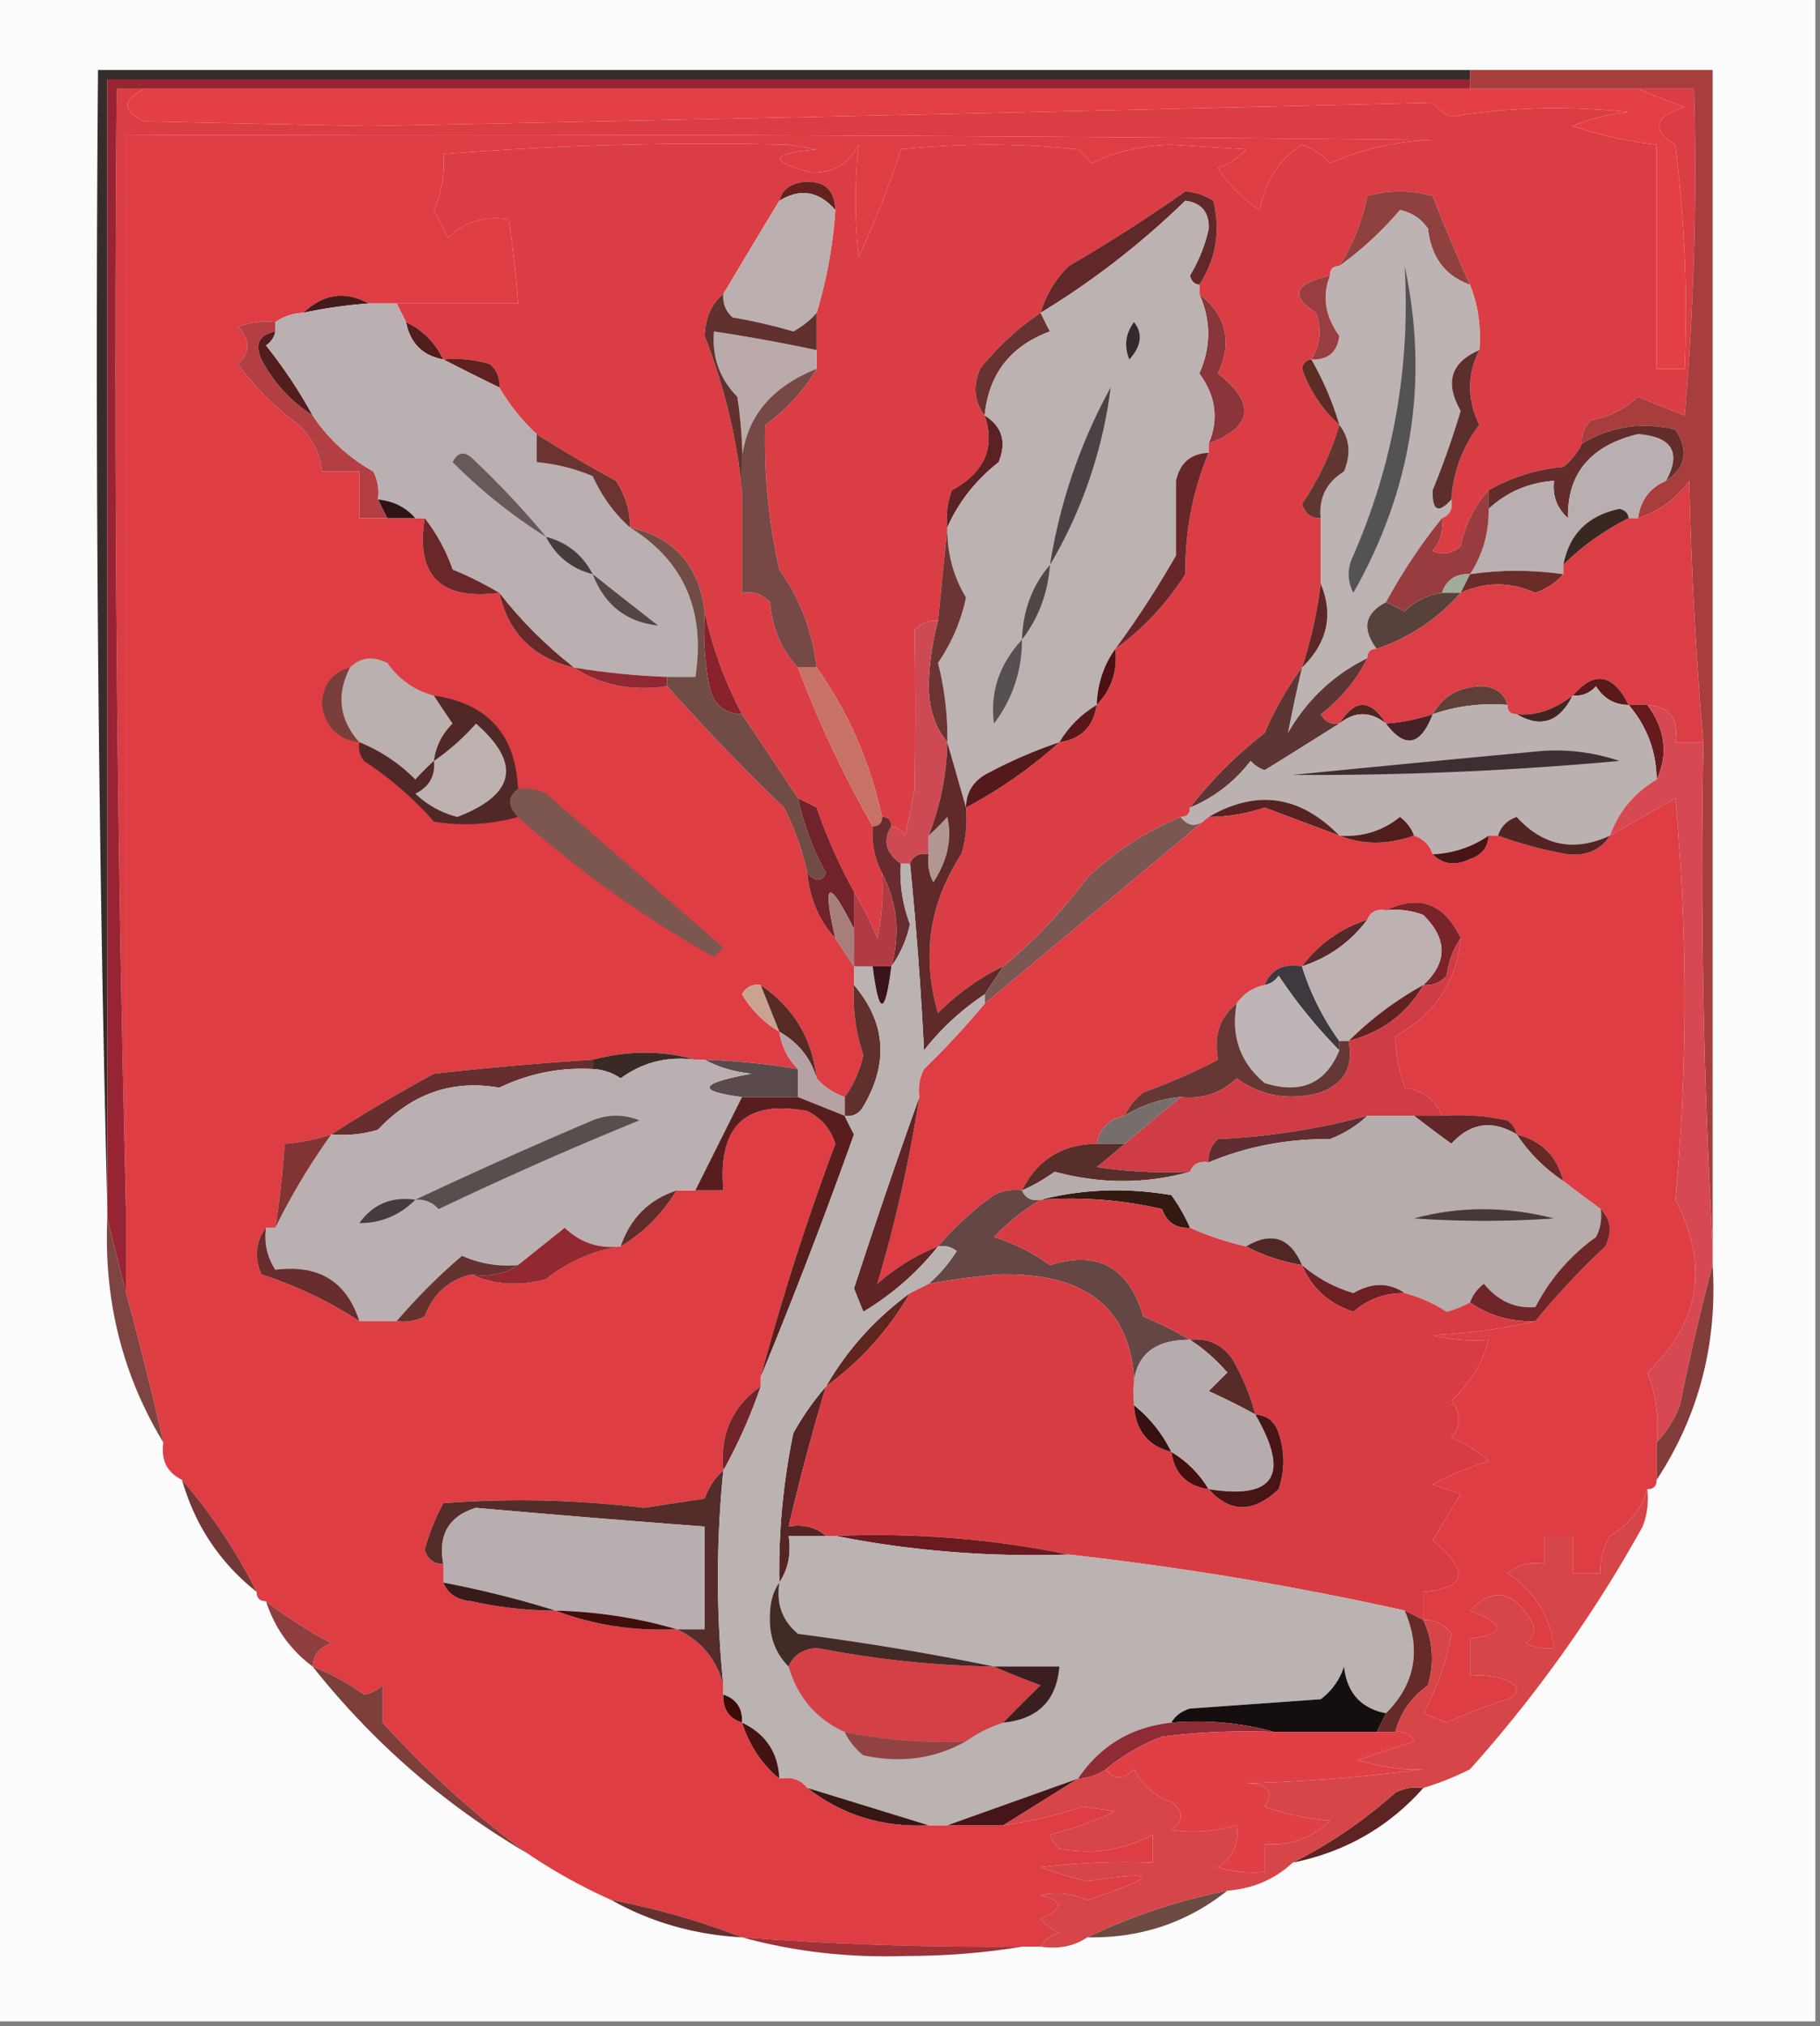 <svg xmlns="http://www.w3.org/2000/svg" width="195" height="217" style="shape-rendering:geometricPrecision;text-rendering:geometricPrecision;image-rendering:optimizeQuality;fill-rule:evenodd;clip-rule:evenodd"><rect width="100%" height="100%" fill="#808080" stroke="none"/><path style="opacity:1" fill="#fcfcfc" d="M-.5-.5h195v217H-.5V-.5z"/><path style="opacity:1" fill="#362d2a" d="M157.5 7.5v1h-146v121a3721.735 3721.735 0 0 1-1-122h147z"/><path style="opacity:1" fill="#db3d44" d="M15.5 9.5c-2.431 1.24-2.431 2.408 0 3.5l24 .5c38.206-.754 76.206-1.587 114-2.5a4.451 4.451 0 0 0 2 1.5c6.008-1.01 12.341-1.178 19-.5a20.211 20.211 0 0 0-6 1.5 43.285 43.285 0 0 0 9 2v24h3a144.844 144.844 0 0 0-1-24c-2.61-1.687-2.277-3.02 1-4a111.488 111.488 0 0 1-5-2h6a307.162 307.162 0 0 1-1 35l-5-2c-1.412 1.306-3.079 2.14-5 2.5-.752.67-1.086 1.504-1 2.5-.453.958-1.119 1.792-2 2.5-2.882.272-5.549 1.106-8 2.5-1.489 1.616-2.489 3.616-3 6-.951.826-1.951.992-3 .5.837-1.011 1.17-2.178 1-3.5.838-.342 1.172-1.008 1-2 .213-2.975 1.213-5.642 3-8-1.324-2.698-1.324-5.364 0-8 .202-2.45-.131-4.783-1-7a204.541 204.541 0 0 1-4-9.5 12.5 12.5 0 0 0-7 0c-.569 2.715-1.569 5.215-3 7.5-.667 0-1 .333-1 1-3.836.87-4.336 2.203-1.5 4 .64 1.765.473 3.432-.5 5-.543.06-.876.393-1 1 .861 2.41 2.194 4.41 4 6-.867 2.98-2.2 5.812-4 8.5.336 1.03 1.003 1.53 2 1.5v7a46.864 46.864 0 0 1-2 9c-1.559 2.108-2.892 4.44-4 7-3.069 2.403-5.736 5.07-8 8 0 .667-.333 1-1 1a32.85 32.85 0 0 0-10 6.5c-2.688 3.613-5.688 6.78-9 9.5-2.575 1.228-4.908 2.895-7 5-1.766-6.1-.933-11.766 2.5-17 .494-1.634.66-3.3.5-5 3.701-1.982 7.034-4.315 10-7 2.333-.333 3.667-1.667 4-4 1.574-1.602 2.241-3.602 2-6 2.922-2.094 5.422-4.76 7.5-8-.031-4.623.802-8.957 2.5-13v-1c4.73-1.777 5.064-4.277 1-7.5 1.556-3.392.889-6.225-2-8.5v-1c1.793-2.759 2.293-5.759 1.5-9a6.291 6.291 0 0 0-3-1 174.756 174.756 0 0 1-12.5 8c-1.452 1.44-2.452 3.106-3 5a28.85 28.85 0 0 0-6.5 6c-.78 1.887-.613 3.554.5 5 1.154 3.435-.013 6.102-3.5 8a8.43 8.43 0 0 0-.5 4l-1 10c-.996-.086-1.83.248-2.5 1 .073 5.662.073 11.329 0 17l-1 5c-.383-.556-.883-.89-1.5-1 0-.667-.333-1-1-1-1.268-5.863-3.601-11.196-7-16-.449-3.847-1.782-7.347-4-10.5A61.158 61.158 0 0 1 82 45.5c2.332-1.703 4.165-3.703 5.5-6v-6a49.285 49.285 0 0 0 2-11c-.059-2.222-1.225-3.222-3.5-3-1.376.184-2.209.85-2.5 2a1361.6 1361.6 0 0 0-6 10c-1.265 1.014-1.931 2.514-2 4.5a62.917 62.917 0 0 1 4 16.5v11c1.175-.219 2.175.114 3 1 .266 2.845 1.266 5.178 3 7a118.58 118.58 0 0 0 8 17c-.134 1.791.2 3.458 1 5a24.939 24.939 0 0 1-.5 7 38.728 38.728 0 0 0-2.5-5 55.832 55.832 0 0 1-4-9 44.358 44.358 0 0 0-2-1c-1.97-2.98-3.97-5.98-6-9-1.87-3.564-3.203-7.23-4-11-.596-4.925-3.263-7.925-8-9 .009-1.808-.491-3.475-1.5-5a147.647 147.647 0 0 1-8.5-5 21.628 21.628 0 0 1-4-5c.086-.996-.248-1.83-1-2.5-1.634-.493-3.3-.66-5-.5-.902-1.84-2.236-3.174-4-4l-1-2h13a104.613 104.613 0 0 0-1-9c-2.58-.417-4.746.25-6.5 2l-1.5-3a11.989 11.989 0 0 0 1-6 360.602 360.602 0 0 1 37-1l3 .5c-5.059.442-5.226 1.275-.5 2.5 2.305.016 3.972-.984 5-3a55.473 55.473 0 0 0 0 12c1.883-4.032 3.383-7.866 4.5-11.5a90.496 90.496 0 0 1 19 0l1.5 1.5c2.554-1.271 5.387-1.938 8.5-2l8 .5a7.292 7.292 0 0 1-3 2 14.503 14.503 0 0 0 4.5 4.5c.519-3.055 2.019-5.389 4.5-7a7.292 7.292 0 0 1 3 2c3.474-1.562 7.14-2.395 11-2.5a9799.67 9799.67 0 0 0-140-.5v115c-.999-39.83-1.332-79.83-1-120h3z"/><path style="opacity:1" fill="#e43f44" d="M15.5 9.5h160c1.542.664 3.209 1.33 5 2-3.277.98-3.61 2.313-1 4a144.844 144.844 0 0 1 1 24h-3v-24a43.285 43.285 0 0 1-9-2 20.211 20.211 0 0 1 6-1.5c-6.659-.678-12.992-.51-19 .5a4.451 4.451 0 0 1-2-1.5c-37.794.913-75.794 1.746-114 2.5l-24-.5c-2.431-1.092-2.431-2.26 0-3.5z"/><path style="opacity:1" fill="#8e413f" d="M157.5 30.5c-2.668-.957-4.168-2.957-4.5-6-.739-1.074-1.739-1.74-3-2a37.11 37.11 0 0 1-6.5 6c1.431-2.285 2.431-4.785 3-7.5a12.5 12.5 0 0 1 7 0 204.541 204.541 0 0 0 4 9.5z"/><path style="opacity:1" fill="#612829" d="M128.5 30.5c-.543-.06-.876-.393-1-1a16.226 16.226 0 0 0 2-5c.066-1.766-.768-2.766-2.5-3-4.796 4.647-9.962 8.647-15.5 12 .548-1.894 1.548-3.56 3-5a174.756 174.756 0 0 0 12.5-8 6.291 6.291 0 0 1 3 1c.793 3.241.293 6.241-1.5 9z"/><path style="opacity:1" fill="#de3d44" d="M42.5 32.5h-3c-2.512-1.367-4.845-1.034-7 1a5.728 5.728 0 0 0-3 1 8.434 8.434 0 0 0-4 .5c1.333 1.333 1.333 2.667 0 4 1.833 2.5 4 4.667 6.5 6.5 1.438 1.4 2.271 3.067 2.5 5h4v5h7c-.987 6.146 1.68 8.813 8 8 .964 4.297 3.63 6.964 8 8 2.837 1.902 6.17 2.569 10 2a228.244 228.244 0 0 0 12.5 13 29.296 29.296 0 0 1 2.5 7c.259 2.772 1.259 5.105 3 7l2 3v2a19.524 19.524 0 0 0 1 7.5c-.399 1.728-1.066 3.228-2 4.5-1.21-.432-2.21-1.099-3-2-.455-4.242-2.455-7.575-6-10-.876-.131-1.543.202-2 1 1.021 1.688 2.355 3.021 4 4 .233 1.562.9 2.895 2 4a76.923 76.923 0 0 0-10-1h-1c-3.506-.998-7.172-.998-11 0-5.672.367-11.339.867-17 1.5a168.24 168.24 0 0 0-11 6.5 20.691 20.691 0 0 1-5 1 104.578 104.578 0 0 1-1 9h-1c-1.113 1.446-1.28 3.113-.5 5a43.221 43.221 0 0 1 10.5 5h4a4.934 4.934 0 0 0 3-.5c.911-2.415 2.578-3.915 5-4.5 2.466 1.134 5.133 1.301 8 .5 2.387-1.892 5.053-3.058 8-3.5 2.423-1.45 4.423-3.45 6-6h5c-.6-6.906 2.4-9.739 9-8.5 1.49.745 2.49 1.912 3 3.5a270.184 270.184 0 0 0-8 25v1c-3.056 2.147-4.39 5.147-4 9-.89.761-1.558 1.761-2 3l-6.5 1a108.752 108.752 0 0 0-21.5-.5 22.737 22.737 0 0 0-2 5c.336 1.03 1.003 1.53 2 1.5v2c.47 1.193 1.47 1.86 3 2 2.968.662 5.968.995 9 1 4.067 1.554 8.4 2.22 13 2 2.605 1.207 4.272 3.207 5 6v1c-.073 1.527.594 2.527 2 3 .798 2.466 2.131 4.466 4 6 1.291-.237 2.291.096 3 1 3.755 2.916 8.088 4.25 13 4h8a48.801 48.801 0 0 0 8.5-2l3.5.5a38.085 38.085 0 0 1-7 2.5 3.647 3.647 0 0 0 1 1.5c3.569.682 6.902.182 10-1.5v3a72.367 72.367 0 0 0-12 .5 43.145 43.145 0 0 0 5 1.5c7.716-1.212 7.716-.546 0 2-1.655-.728-3.321-.895-5-.5 2.491.626 2.491 1.459 0 2.5a4.457 4.457 0 0 0 2 1.5c-.916.278-1.582.778-2 1.5h-2a354.425 354.425 0 0 1-30-1 78.348 78.348 0 0 0-14-4 58.342 58.342 0 0 1-9-5c-5.569-4.061-10.736-8.728-15.5-14v-4a3.944 3.944 0 0 1-2 1 25.196 25.196 0 0 0-5.5-3c.077-1.25.744-2.083 2-2.5a50.182 50.182 0 0 1-7-4.5c-.667 0-1-.333-1-1a57.468 57.468 0 0 0-8-12c-1.604-.787-2.27-2.12-2-4a345.738 345.738 0 0 0-4-16v-124c46.668-.167 93.335 0 140 .5-3.86.105-7.526.938-11 2.5a7.292 7.292 0 0 0-3-2c-2.481 1.611-3.981 3.945-4.5 7a14.503 14.503 0 0 1-4.5-4.5 7.292 7.292 0 0 0 3-2l-8-.5c-3.113.062-5.946.729-8.5 2l-1.5-1.5a90.496 90.496 0 0 0-19 0c-1.117 3.634-2.617 7.468-4.5 11.5a55.473 55.473 0 0 1 0-12c-1.028 2.016-2.695 3.016-5 3-4.726-1.225-4.559-2.058.5-2.5l-3-.5a360.602 360.602 0 0 0-37 1 11.989 11.989 0 0 1-1 6l1.5 3c1.754-1.75 3.92-2.417 6.5-2 .463 2.982.796 5.982 1 9h-13z"/><path style="opacity:1" fill="#64211e" d="M89.5 22.5c-1.75-2.031-3.75-2.365-6-1 .291-1.15 1.124-1.816 2.5-2 2.275-.222 3.441.778 3.5 3z"/><path style="opacity:1" fill="#a83d3e" d="M157.5 7.5h26v126a729.545 729.545 0 0 1-1-54 421.899 421.899 0 0 1-1.5-28c-1.451 1.964-3.284 3.297-5.5 4 .271-1.93 1.271-3.264 3-4 2.147-1.432 2.48-3.266 1-5.5-3.572-.847-6.906-.347-10 1.5-.086-.996.248-1.83 1-2.5 1.921-.36 3.588-1.194 5-2.5l5 2a307.162 307.162 0 0 0 1-35h-24v-2z"/><path style="opacity:1" fill="#bbb0af" d="M89.5 22.5a49.285 49.285 0 0 1-2 11c-.656.778-1.489 1.444-2.5 2a56.691 56.691 0 0 0-6.5-1.5c-.752-.67-1.086-1.504-1-2.5a1361.6 1361.6 0 0 1 6-10c2.25-1.365 4.25-1.031 6 1z"/><path style="opacity:1" fill="#431b1a" d="M39.5 32.5a51.639 51.639 0 0 0-7 1c2.155-2.034 4.488-2.367 7-1z"/><path style="opacity:1" fill="#bcb3b2" d="M157.5 30.5c.869 2.217 1.202 4.55 1 7-3.061 1.313-3.728 3.48-2 6.5a89.608 89.608 0 0 1-3 8.5c-.061 2.221.605 2.554 2 1 .172.992-.162 1.658-1 2-2.208 2.716-4.208 5.716-6 9-2.284 1.177-2.618 2.844-1 5-.667 0-1 .333-1 1-3.599 1.763-6.432 4.43-8.5 8 .437-2.257.937-4.59 1.5-7 2.73-2.655 3.396-5.655 2-9v-7c-.216-2.18.617-3.847 2.5-5 .78-1.887.613-3.554-.5-5a32.508 32.508 0 0 0-3-7c1.752.082 2.752-.75 3-2.5-1.535-2.141-1.869-4.308-1-6.5 0-.667.333-1 1-1a37.11 37.11 0 0 0 6.5-6c1.261.26 2.261.926 3 2 .332 3.043 1.832 5.043 4.5 6z"/><path style="opacity:1" fill="#673230" d="M111.5 33.5c.304.65.637 1.316 1 2-4.23 1.56-6.564 4.56-7 9-1.113-1.446-1.28-3.113-.5-5a28.85 28.85 0 0 1 6.5-6z"/><path style="opacity:1" fill="#983e40" d="M142.5 29.5c-.869 2.192-.535 4.359 1 6.5-.248 1.75-1.248 2.582-3 2.5.973-1.568 1.14-3.235.5-5-2.836-1.797-2.336-3.13 1.5-4z"/><path style="opacity:1" fill="#521e1d" d="M43.5 34.5c1.764.826 3.098 2.16 4 4-2.21-.394-3.543-1.727-4-4z"/><path style="opacity:1" fill="#b33f45" d="M29.5 34.5v1c-1.725.343-2.225 1.343-1.5 3 1.331 2.496 3.164 4.496 5.5 6 1.643 2.473 3.81 4.473 6.5 6 .483.948.65 1.948.5 3l1 2h-3v-5h-4c-.229-1.933-1.062-3.6-2.5-5a30.05 30.05 0 0 1-6.5-6.5c1.333-1.333 1.333-2.667 0-4a8.434 8.434 0 0 1 4-.5z"/><path style="opacity:1" fill="#baaaaa" d="M87.5 37.5v2c-5.98 2.39-8.647 6.724-8 13a50.441 50.441 0 0 0-.5-10c-1.903-1.941-2.736-4.274-2.5-7 3.693.56 7.36 1.227 11 2z"/><path style="opacity:1" fill="#89353a" d="M128.5 31.5c2.889 2.275 3.556 5.108 2 8.5 4.064 3.223 3.73 5.723-1 7.5 1.104-2.58.771-5.08-1-7.5 1.263-2.843 1.263-5.676 0-8.5z"/><path style="opacity:1" fill="#531c1d" d="M29.5 35.5c-.11.617-.444 1.117-1 1.5 1.915 2.4 3.581 4.9 5 7.5-2.336-1.504-4.169-3.504-5.5-6-.725-1.657-.225-2.657 1.5-3z"/><path style="opacity:1" fill="#5f211f" d="M47.5 38.5c1.7-.16 3.366.007 5 .5.752.67 1.086 1.504 1 2.5a363.698 363.698 0 0 1-6-3z"/><path style="opacity:1" fill="#60312f" d="M77.5 31.5c-.086.996.248 1.83 1 2.5 2.198.373 4.365.873 6.5 1.5 1.011-.556 1.844-1.222 2.5-2v4a189.75 189.75 0 0 0-11-2c-.236 2.726.597 5.059 2.5 7 .498 3.317.665 6.65.5 10a62.917 62.917 0 0 0-4-16.5c.069-1.986.735-3.486 2-4.5z"/><path style="opacity:1" fill="#5c2c25" d="M140.5 38.5a32.508 32.508 0 0 1 3 7c-1.806-1.59-3.139-3.59-4-6 .124-.607.457-.94 1-1z"/><path style="opacity:1" fill="#5c2f2c" d="M158.5 37.5c-1.324 2.636-1.324 5.302 0 8-1.787 2.358-2.787 5.025-3 8-1.395 1.554-2.061 1.221-2-1a89.608 89.608 0 0 0 3-8.5c-1.728-3.02-1.061-5.187 2-6.5z"/><path style="opacity:1" fill="#5c2123" d="M105.5 44.5c1.877 1.16 2.377 2.826 1.5 5-2.489 1.97-4.322 4.303-5.5 7a8.43 8.43 0 0 1 .5-4c3.487-1.898 4.654-4.565 3.5-8z"/><path style="opacity:1" fill="#545353" d="M150.5 28.5c2.626 12.248.793 23.915-5.5 35-.667-1.333-.667-2.667 0-4 4.287-9.829 6.121-20.162 5.5-31z"/><path style="opacity:1" fill="#bab0b1" d="M39.5 32.5h3l1 2c.457 2.273 1.79 3.606 4 4 1.926.986 3.926 1.986 6 3a21.628 21.628 0 0 0 4 5v3c2.064.187 4.064.687 6 1.5.988 2.167 2.321 4 4 5.5 5.767 3.578 8.1 8.911 7 16h-3a76.94 76.94 0 0 1-10-1c-3.055-2.389-5.722-5.055-8-8a38.728 38.728 0 0 0-5-2.5c-.73-2.058-1.73-3.891-3-5.5h-1c-1.014-1.174-2.347-1.84-4-2a4.932 4.932 0 0 0-.5-3c-2.69-1.527-4.857-3.527-6.5-6a51.788 51.788 0 0 0-5-7.5c.556-.383.89-.883 1-1.5v-1a5.728 5.728 0 0 1 3-1 51.639 51.639 0 0 1 7-1z"/><path style="opacity:1" fill="#6c3431" d="M57.5 46.5a147.647 147.647 0 0 0 8.5 5c1.009 1.525 1.509 3.192 1.5 5-1.679-1.5-3.012-3.333-4-5.5a20.088 20.088 0 0 0-6-1.5v-3z"/><path style="opacity:1" fill="#67595a" d="M58.5 57.5a56.931 56.931 0 0 1-10-8c.502-1.021 1.168-1.188 2-.5 2.949 2.776 5.616 5.609 8 8.5z"/><path style="opacity:1" fill="#632d2b" d="M178.5 51.5c1.652-3.045.652-4.712-3-5-5.102 1.234-7.602 4.234-7.5 9-1.188-1.063-1.688-2.397-1.5-4-2.706.188-5.039 1.188-7 3v-2c2.451-1.394 5.118-2.228 8-2.5.881-.708 1.547-1.542 2-2.5 3.094-1.847 6.428-2.347 10-1.5 1.48 2.234 1.147 4.068-1 5.5z"/><path style="opacity:1" fill="#603631" d="M143.5 45.5c1.113 1.446 1.28 3.113.5 5-1.883 1.153-2.716 2.82-2.5 5-.997.03-1.664-.47-2-1.5 1.8-2.688 3.133-5.52 4-8.5z"/><path style="opacity:1" fill="#2e1415" d="M40.5 53.5c1.653.16 2.986.826 4 2h-3l-1-2z"/><path style="opacity:1" fill="#b9afb0" d="M178.5 51.5c-1.729.736-2.729 2.07-3 4h-1c-.06-.543-.393-.876-1-1-3.38.713-5.38 2.713-6 6v1c-3.446-.482-6.779-.482-10 0 1.365-2.09 2.032-4.424 2-7 1.961-1.812 4.294-2.812 7-3-.188 1.603.312 2.937 1.5 4-.102-4.766 2.398-7.766 7.5-9 3.652.288 4.652 1.955 3 5z"/><path style="opacity:1" fill="#bcb2b2" d="M128.5 30.5v1c1.263 2.824 1.263 5.657 0 8.5 1.771 2.42 2.104 4.92 1 7.5v1c-1.911.074-3.078 1.074-3.5 3v8a104.97 104.97 0 0 1-6.5 10c-1.238 1.714-1.905 3.714-2 6-1.667 1-3 2.333-4 4a50.675 50.675 0 0 0-8 3.5c-1.323.816-1.989 1.983-2 3.5l-2-7a31.881 31.881 0 0 0-1-8.5 19.383 19.383 0 0 0 3-7c-1.36-2.27-2.027-4.77-2-7.5 1.178-2.697 3.011-5.03 5.5-7 .877-2.174.377-3.84-1.5-5 .436-4.44 2.77-7.44 7-9a44.147 44.147 0 0 1-1-2c5.538-3.353 10.704-7.353 15.5-12 1.732.234 2.566 1.234 2.5 3a16.226 16.226 0 0 1-2 5c.124.607.457.94 1 1z"/><path style="opacity:1" fill="#4c4244" d="M112.5 60.5a58.383 58.383 0 0 1 6.5-19 49.555 49.555 0 0 1-6.5 19z"/><path style="opacity:1" fill="#342a2b" d="M121.5 34.5c.965 1.221.798 2.554-.5 4-.579-1.428-.412-2.762.5-4z"/><path style="opacity:1" fill="#392822" d="M174.5 55.5c-2.654 1.336-4.987 3.003-7 5 .62-3.287 2.62-5.287 6-6 .607.124.94.457 1 1z"/><path style="opacity:1" fill="#463c3b" d="M58.5 57.5c2.249.58 3.915 1.913 5 4-2.249-.58-3.915-1.913-5-4z"/><path style="opacity:1" fill="#983c40" d="M159.5 52.5v2c.032 2.576-.635 4.91-2 7-1.527-.073-2.527.594-3 2-1.544.203-2.878.87-4 2a44.043 44.043 0 0 0-2-1c1.792-3.284 3.792-6.284 6-9 .17 1.322-.163 2.489-1 3.5 1.049.492 2.049.326 3-.5.511-2.384 1.511-4.384 3-6z"/><path style="opacity:1" fill="#692729" d="M45.5 55.5c1.27 1.609 2.27 3.442 3 5.5a38.728 38.728 0 0 1 5 2.5c-6.32.813-8.987-1.854-8-8z"/><path style="opacity:1" fill="#6b3534" d="M101.5 56.5c-.027 2.73.64 5.23 2 7.5a19.383 19.383 0 0 1-3 7 31.881 31.881 0 0 1 1 8.5c-1.294-1.548-1.96-3.548-2-6 .06-2.421.393-4.754 1-7l1-10z"/><path style="opacity:1" fill="#9fac99" d="m157.5 61.5-1 2h-2c.473-1.406 1.473-2.073 3-2z"/><path style="opacity:1" fill="#6a2c29" d="M167.5 61.5c-.761.89-1.761 1.558-3 2-2.66-1.203-5.327-1.203-8 0l1-2c3.221-.482 6.554-.482 10 0z"/><path style="opacity:1" fill="#524544" d="M63.5 61.5c2.303 1.825 4.636 3.658 7 5.5-3.395-.376-5.728-2.21-7-5.5z"/><path style="opacity:1" fill="#504644" d="M112.5 60.5c-.233 3.042-1.233 5.708-3 8 .103-3.136 1.103-5.803 3-8z"/><path style="opacity:1" fill="#672628" d="M129.5 48.5c-1.698 4.043-2.531 8.377-2.5 13-2.078 3.24-4.578 5.906-7.5 8a104.97 104.97 0 0 0 6.5-10v-8c.422-1.926 1.589-2.926 3.5-3z"/><path style="opacity:1" fill="#58413b" d="M154.5 63.5h2c-2.454 2.781-5.454 4.781-9 6-1.618-2.156-1.284-3.823 1-5 .65.304 1.317.637 2 1 1.122-1.13 2.456-1.797 4-2z"/><path style="opacity:1" fill="#dc3e46" d="M182.5 79.5h-3c.412-2.473-.588-3.806-3-4h-2c-1.685-3.356-3.685-3.689-6-1-2.026 1.54-4.026 2.207-6 2-.667 0-1-.333-1-1-.291-1.15-1.124-1.816-2.5-2-2.551-.008-4.384.992-5.5 3a20.676 20.676 0 0 1-5 1c-1.667-2.667-3.333-2.667-5 0-.876.13-1.543-.203-2-1a16.985 16.985 0 0 0 5-6c0-.667.333-1 1-1 3.546-1.219 6.546-3.219 9-6 2.673-1.203 5.34-1.203 8 0 1.239-.442 2.239-1.11 3-2v-1c2.013-1.997 4.346-3.664 7-5h1c2.216-.703 4.049-2.036 5.5-4 .193 9.41.693 18.744 1.5 28z"/><path style="opacity:1" fill="#662828" d="M53.5 63.5c2.278 2.945 4.945 5.611 8 8-4.37-1.036-7.036-3.703-8-8z"/><path style="opacity:1" fill="#89222a" d="M75.5 65.5c.797 3.77 2.13 7.436 4 11-1.91-.074-3.078-1.074-3.5-3a32.437 32.437 0 0 1-.5-8z"/><path style="opacity:1" fill="#764846" d="M87.5 39.5c-1.335 2.297-3.168 4.297-5.5 6A61.158 61.158 0 0 0 83.5 61c2.218 3.153 3.551 6.653 4 10.5h-2c-1.734-1.822-2.734-4.155-3-7-.825-.886-1.825-1.219-3-1v-11c-.647-6.276 2.02-10.61 8-13z"/><path style="opacity:1" fill="#5c2726" d="M141.5 62.5c1.396 3.345.73 6.345-2 9a46.864 46.864 0 0 0 2-9z"/><path style="opacity:1" fill="#4d1014" d="M119.5 69.5c.241 2.398-.426 4.398-2 6 .095-2.286.762-4.286 2-6z"/><path style="opacity:1" fill="#972432" d="M157.5 8.5v1h-145c-.332 40.17.001 80.17 1 120v9l-2-8V8.5h146z"/><path style="opacity:1" fill="#8f2832" d="M61.5 71.5c3.307.55 6.64.884 10 1v1c-3.83.569-7.163-.098-10-2z"/><path style="opacity:1" fill="#704c44" d="M67.5 56.5c4.737 1.075 7.404 4.075 8 9a32.437 32.437 0 0 0 .5 8c.422 1.926 1.59 2.926 3.5 3 2.03 3.02 4.03 6.02 6 9 .6 2.798 1.6 5.465 3 8-.47.963-1.136.963-2 0a29.296 29.296 0 0 0-2.5-7 228.244 228.244 0 0 1-12.5-13v-1h3c1.1-7.089-1.233-12.422-7-16z"/><path style="opacity:1" fill="#575050" d="M109.5 68.5c-.006 3.35-1.006 6.35-3 9-.446-3.332.554-6.332 3-9z"/><path style="opacity:1" fill="#591a19" d="M174.5 75.5c-1.517-.01-2.684-.677-3.5-2-.671.752-1.504 1.086-2.5 1 2.315-2.689 4.315-2.356 6 1z"/><path style="opacity:1" fill="#7a3f3c" d="M37.5 71.5c-1.483 2.91-1.15 5.578 1 8-2.318-.318-3.652-1.652-4-4 .061-2.153 1.061-3.486 3-4z"/><path style="opacity:1" fill="#5e4038" d="M161.5 75.5c-2.779-.221-5.446.112-8 1 1.116-2.008 2.949-3.008 5.5-3 1.376.184 2.209.85 2.5 2z"/><path style="opacity:1" fill="#58181a" d="M117.5 75.5c-.333 2.333-1.667 3.667-4 4 1-1.667 2.333-3 4-4z"/><path style="opacity:1" fill="#4e251f" d="M148.5 77.5c-1.667-1.333-3.333-1.333-5 0 1.667-2.667 3.333-2.667 5 0z"/><path style="opacity:1" fill="#422522" d="M168.5 74.5c-1.42 2.849-3.42 3.516-6 2 1.974.207 3.974-.46 6-2z"/><path style="opacity:1" fill="#bab0af" d="M46.5 74.5a186.2 186.2 0 0 0 2 3c-1.13 1.122-1.797 2.456-2 4a30.943 30.943 0 0 0-2 2 17.908 17.908 0 0 0-6-4c-2.15-2.422-2.483-5.09-1-8 1.1-1.098 2.434-1.265 4-.5 1.29 1.802 2.956 2.969 5 3.5z"/><path style="opacity:1" fill="#651b1e" d="M174.5 75.5h2c1.934 2.617 2.267 5.284 1 8-.039-3.035-1.039-5.702-3-8z"/><path style="opacity:1" fill="#c77265" d="M85.5 71.5h2c3.399 4.804 5.732 10.137 7 16 0 .667-.333 1-1 1a118.58 118.58 0 0 1-8-17z"/><path style="opacity:1" fill="#5d3534" d="M146.5 70.5a16.985 16.985 0 0 1-5 6c.457.797 1.124 1.13 2 1a1138.5 1138.5 0 0 1-8 5 3.646 3.646 0 0 1-1.5-1c-1.758 2.266-3.925 3.932-6.5 5 2.264-2.93 4.931-5.597 8-8 1.108-2.56 2.441-4.892 4-7a187.512 187.512 0 0 0-1.5 7c2.068-3.57 4.901-6.237 8.5-8z"/><path style="opacity:1" fill="#512828" d="M46.5 74.5c5.759.851 8.759 4.185 9 10-1.125.848-1.125 1.848 0 3a20.68 20.68 0 0 1-9 .5 37.395 37.395 0 0 0-7.5-6.5 2.428 2.428 0 0 1-.5-2 17.908 17.908 0 0 1 6 4 30.943 30.943 0 0 1 2-2c.203-1.544.87-2.878 2-4a186.2 186.2 0 0 1-2-3z"/><path style="opacity:1" fill="#cd4a55" d="M100.5 66.5a29.552 29.552 0 0 0-1 7c.04 2.452.706 4.452 2 6a28.79 28.79 0 0 1-2 10v2c-.992-.172-1.658.162-2 1h-1c-1.61-1.165-1.943-2.499-1-4 .617.11 1.117.444 1.5 1l1-5c.073-5.671.073-11.338 0-17 .67-.752 1.504-1.086 2.5-1z"/><path style="opacity:1" fill="#53191b" d="M113.5 79.5c-2.966 2.685-6.299 5.018-10 7 .011-1.517.677-2.684 2-3.5a50.675 50.675 0 0 1 8-3.5z"/><path style="opacity:1" fill="#bbb1b1" d="M174.5 75.5c1.961 2.298 2.961 4.965 3 8-2.383 1.385-4.05 3.385-5 6-3.844 1.765-7.177 1.098-10-2-1.022.356-1.689 1.022-2 2h-1c-1.797 1.23-3.797 1.896-6 2-.333-1-1-1.667-2-2-.283-.79-.783-1.456-1.5-2-1.897 1.516-4.064 2.183-6.5 2-4.209-4.316-8.876-4.982-14-2-1.152 1.125-2.152 1.125-3 0 .667 0 1-.333 1-1 2.575-1.068 4.742-2.734 6.5-5 .414.457.914.79 1.5 1a1138.5 1138.5 0 0 0 8-5c1.667-1.333 3.333-1.333 5 0 2.034 2.705 3.701 2.372 5-1 2.554-.888 5.221-1.221 8-1 0 .667.333 1 1 1 2.58 1.516 4.58.849 6-2 .996.086 1.829-.248 2.5-1 .816 1.323 1.983 1.99 3.5 2z"/><path style="opacity:1" fill="#3d2f31" d="M164.5 80.5a21.12 21.12 0 0 1 9 1 363.184 363.184 0 0 1-35 1.5c8.815-.873 17.482-1.706 26-2.5z"/><path style="opacity:1" fill="#452227" d="M153.5 76.5c-1.299 3.372-2.966 3.705-5 1a20.676 20.676 0 0 0 5-1z"/><path style="opacity:1" fill="#beb2b1" d="M46.5 81.5a25.15 25.15 0 0 0 4.5-4c4.883 4.276 4.217 7.61-2 10a10.018 10.018 0 0 1-4.5-2.5c1.473-.71 2.14-1.876 2-3.5z"/><path style="opacity:1" fill="#572222" d="M143.5 89.5c-2.651-.99-5.317-1.99-8-3a19.062 19.062 0 0 1-6 1c5.124-2.982 9.791-2.316 14 2z"/><path style="opacity:1" fill="#7b574f" d="M55.5 84.5a4.932 4.932 0 0 1 3 .5c6.374 5.51 12.707 11.01 19 16.5l-1 1a120.053 120.053 0 0 1-21-15c-1.125-1.152-1.125-2.152 0-3z"/><path style="opacity:1" fill="#b29694" d="M99.5 91.5v-2a31.12 31.12 0 0 0 2-2c.523 2.336.023 4.67-1.5 7a4.932 4.932 0 0 1-.5-3z"/><path style="opacity:1" fill="#5f2a29" d="m101.5 79.5 2 7a12.93 12.93 0 0 1-.5 5c-3.433 5.234-4.266 10.9-2.5 17 2.092-2.105 4.425-3.772 7-5l-2 3a27.58 27.58 0 0 0-6.5 6 402.36 402.36 0 0 0-1.5-20c.342-.838 1.008-1.172 2-1a4.932 4.932 0 0 0 .5 3c1.523-2.33 2.023-4.664 1.5-7a31.12 31.12 0 0 1-2 2 28.79 28.79 0 0 0 2-10z"/><path style="opacity:1" fill="#70232a" d="M85.5 85.5c.65.304 1.317.637 2 1a55.832 55.832 0 0 0 4 9v4c-2.757-5.515-3.424-5.182-2 1-1.741-1.895-2.741-4.228-3-7 .864.963 1.53.963 2 0a29.082 29.082 0 0 1-3-8z"/><path style="opacity:1" fill="#682b30" d="M94.5 87.5c.667 0 1 .333 1 1-.943 1.501-.61 2.835 1 4a15.902 15.902 0 0 0 1 6.5c-.399 1.728-1.066 3.228-2 4.5.981-3.438.648-6.772-1-10-.8-1.542-1.134-3.209-1-5 .667 0 1-.333 1-1z"/><path style="opacity:1" fill="#7b5753" d="M126.5 87.5c.848 1.125 1.848 1.125 3 0a8878.153 8878.153 0 0 1-24 20v-1l2-3c3.312-2.72 6.312-5.887 9-9.5a32.85 32.85 0 0 1 10-6.5z"/><path style="opacity:1" fill="#b13b43" d="M94.5 93.5c1.648 3.228 1.981 6.562 1 10h-4v-8a38.728 38.728 0 0 1 2.5 5c.497-2.31.663-4.643.5-7z"/><path style="opacity:1" fill="#a67f7d" d="M91.5 99.5v4l-2-3c-1.424-6.182-.757-6.515 2-1z"/><path style="opacity:1" fill="#dd3d43" d="M177.5 154.5v4c0 .667-.333 1-1 1-.626 2.126-1.959 3.793-4 5a6.846 6.846 0 0 0-1 4h-3v-4h-3v3c-1.478-.262-2.811.071-4 1 2.927 1.918 4.594 4.584 5 8a4.934 4.934 0 0 1-3-.5c.951-.718 1.117-1.551.5-2.5-1.924-3.179-4.09-3.513-6.5-1 3.835 1.496 3.835 2.496 0 3v4a8.43 8.43 0 0 1 4 .5c1.333.667 1.333 1.333 0 2a53.631 53.631 0 0 0-6.5 2.5l-2.5-1a26.926 26.926 0 0 0 3-8.5c-.744-1.039-1.744-1.539-3-1.5v-3c4.667-.394 5.001-2.228 1-5.5l3-5-3-1a32.448 32.448 0 0 1 6-2.5 12.403 12.403 0 0 0-4-2.5c1.073-1.25 1.073-2.584 0-4 2.009-1.823 3.343-3.99 4-6.5a18.453 18.453 0 0 1-6-.5c3.856-.177 7.523-.677 11-1.5a84.01 84.01 0 0 1 7.5-8c.765-1.566.598-2.899-.5-4a308.607 308.607 0 0 1-4-3c-.667-2.667-2.333-4.333-5-5-.111-.617-.444-1.117-1-1.5a24.935 24.935 0 0 0-7-.5c-.684-1.685-2.017-2.685-4-3-.658-1.937-.991-3.77-1-5.5 4.257-2.389 6.591-5.889 7-10.5-1.752-3.74-4.419-4.74-8-3-.992-.172-1.658.162-2 1-2.87.933-5.204 2.6-7 5-1.983-.343-3.317.324-4 2-1.278.282-2.278.949-3 2-1.808 1.418-2.475 3.418-2 6a63.824 63.824 0 0 1-8 3.5c-.881.708-1.547 1.542-2 2.5-1.69.356-2.69 1.356-3 3-3.719.064-6.386 1.731-8 5a4.934 4.934 0 0 0-3 .5 32.859 32.859 0 0 0-6 5.5c-2.361.935-4.528 2.268-6.5 4a151.494 151.494 0 0 0 4.5-20 4.932 4.932 0 0 1 .5-3 90.116 90.116 0 0 0 6.5-7 8878.153 8878.153 0 0 0 24-20 19.062 19.062 0 0 0 6-1c2.683 1.01 5.349 2.01 8 3 2.505.997 5.172.997 8 0 1 .333 1.667 1 2 2 1.101 1.098 2.434 1.265 4 .5 1.256-.417 1.923-1.25 2-2.5h1c2.41.889 4.91 1.555 7.5 2 2.008.193 3.508-.474 4.5-2 2.306-1.312 4.639-2.645 7-4a234.662 234.662 0 0 1 0 43c3.645 7.022 2.645 13.188-3 18.5.935 2.381 1.268 4.881 1 7.5z"/><path style="opacity:1" fill="#53292a" d="M146.5 98.5c-1.796 2.4-4.13 4.067-7 5 1.796-2.4 4.13-4.067 7-5z"/><path style="opacity:1" fill="#491415" d="M159.5 89.5c-.077 1.25-.744 2.083-2 2.5-1.566.765-2.899.598-4-.5 2.203-.104 4.203-.77 6-2z"/><path style="opacity:1" fill="#522424" d="M172.5 89.5c-.992 1.526-2.492 2.193-4.5 2a42.351 42.351 0 0 1-7.5-2c.311-.978.978-1.644 2-2 2.823 3.098 6.156 3.765 10 2z"/><path style="opacity:1" fill="#501e1d" d="M151.5 89.5c-2.828.997-5.495.997-8 0 2.436.183 4.603-.484 6.5-2 .717.544 1.217 1.21 1.5 2z"/><path style="opacity:1" fill="#792428" d="M148.5 97.5c3.581-1.74 6.248-.74 8 3-.79 1.109-1.29 2.442-1.5 4-.671.752-1.504 1.086-2.5 1 2.602-2.416 2.602-4.916 0-7.5a8.435 8.435 0 0 0-4-.5z"/><path style="opacity:1" fill="#3e383f" d="M139.5 103.5a27.374 27.374 0 0 0 4 8v1a53.622 53.622 0 0 1-6.5-8c-.383.556-.883.889-1.5 1 .683-1.676 2.017-2.343 4-2z"/><path style="opacity:1" fill="#caa292" d="m81.5 105.5 2 5c-1.645-.979-2.979-2.312-4-4 .457-.798 1.124-1.131 2-1z"/><path style="opacity:1" fill="#60302c" d="M91.5 105.5c3.41 4.017 3.743 8.35 1 13-.457.798-1.124 1.131-2 1v-2c.934-1.272 1.601-2.772 2-4.5a19.524 19.524 0 0 1-1-7.5z"/><path style="opacity:1" fill="#bdb1b1" d="M148.5 97.5a8.435 8.435 0 0 1 4 .5c2.602 2.584 2.602 5.084 0 7.5a35.916 35.916 0 0 0-8 6h-1a27.374 27.374 0 0 1-4-8c2.87-.933 5.204-2.6 7-5 .342-.838 1.008-1.172 2-1z"/><path style="opacity:1" fill="#602221" d="M152.5 105.5c-1.743 3.058-4.41 5.058-8 6a35.916 35.916 0 0 1 8-6z"/><path style="opacity:1" fill="#bfb5b7" d="M143.5 112.5c-1.457 3.549-4.123 4.716-8 3.5-2.625-2.196-3.625-5.03-3-8.5.722-1.051 1.722-1.718 3-2 .617-.111 1.117-.444 1.5-1a53.622 53.622 0 0 0 6.5 8z"/><path style="opacity:1" fill="#392a26" d="M74.5 113.5c-2.982-.396-5.649.271-8 2a5.575 5.575 0 0 0-3-1v-1c3.828-.998 7.494-.998 11 0z"/><path style="opacity:1" fill="#572b24" d="M81.5 105.5c3.545 2.425 5.545 5.758 6 10-.628-2.162-1.961-3.828-4-5l-2-5z"/><path style="opacity:1" fill="#663835" d="M132.5 107.5c-.625 3.47.375 6.304 3 8.5 3.877 1.216 6.543.049 8-3.5v-1h1c.535 2.738-.465 4.572-3 5.5-3.292.936-6.292.436-9-1.5-1.673 1.586-3.673 2.253-6 2-2.185.204-4.185.87-6 2 .453-.958 1.119-1.792 2-2.5a63.824 63.824 0 0 0 8-3.5c-.475-2.582.192-4.582 2-6z"/><path style="opacity:1" fill="#5a4a4c" d="M75.5 113.5c3.36.116 6.693.449 10 1v3h-6c-4.95-.638-4.617-1.471 1-2.5-1.882-.198-3.548-.698-5-1.5z"/><path style="opacity:1" fill="#662e2e" d="M63.5 113.5v1c-3.513-.193-6.846.474-10 2-5.019-.887-9.352.613-13 4.5-1.634.494-3.3.66-5 .5a168.24 168.24 0 0 1 11-6.5 365.074 365.074 0 0 1 17-1.5z"/><path style="opacity:1" fill="#b5a2a5" d="M83.5 110.5c2.039 1.172 3.372 2.838 4 5 .79.901 1.79 1.568 3 2v2l-5-2v-3c-1.1-1.105-1.767-2.438-2-4z"/><path style="opacity:1" fill="#cf3c45" d="M156.5 100.5c-.409 4.611-2.743 8.111-7 10.5.009 1.73.342 3.563 1 5.5 1.983.315 3.316 1.315 4 3h-8a73.003 73.003 0 0 1-16 2.5c-.752.671-1.086 1.504-1 2.5-.992-.172-1.658.162-2 1a50.464 50.464 0 0 1-10-.5 81.316 81.316 0 0 0 3-2.5l6-5c2.327.253 4.327-.414 6-2 2.708 1.936 5.708 2.436 9 1.5 2.535-.928 3.535-2.762 3-5.5 3.59-.942 6.257-2.942 8-6 .996.086 1.829-.248 2.5-1 .21-1.558.71-2.891 1.5-4z"/><path style="opacity:1" fill="#602628" d="M151.5 119.5h3c2.357-.163 4.69.003 7 .5.556.383.889.883 1 1.5-2.6-1.579-4.933-1.245-7 1a173.55 173.55 0 0 1-4-3z"/><path style="opacity:1" fill="#756e6a" d="m126.5 117.5-6 5h-3c.31-1.644 1.31-2.644 3-3 1.815-1.13 3.815-1.796 6-2z"/><path style="opacity:1" fill="#602e32" d="M146.5 119.5c-1.1 1.058-2.434 1.892-4 2.5-4.623-.031-8.957.802-13 2.5-.086-.996.248-1.829 1-2.5a73.003 73.003 0 0 0 16-2.5z"/><path style="opacity:1" fill="#672926" d="M162.5 121.5c2.667.667 4.333 2.333 5 5-2-1.333-3.667-3-5-5z"/><path style="opacity:1" fill="#bbb0b1" d="M74.5 113.5h1c1.452.802 3.118 1.302 5 1.5-5.617 1.029-5.95 1.862-1 2.5l-5 10h-2c-2.978.978-4.978 2.978-6 6-2.321.271-4.321-.396-6-2-1.686 1.357-3.352 2.69-5 4a11.987 11.987 0 0 1-6-1 64.114 64.114 0 0 0-7 7h-4c-1.364-4.264-4.364-6.097-9-5.5-.88-1.356-1.213-2.856-1-4.5h1a70.292 70.292 0 0 1 6-10c1.7.16 3.366-.006 5-.5 3.648-3.887 7.981-5.387 13-4.5 3.154-1.526 6.487-2.193 10-2a5.575 5.575 0 0 1 3 1c2.351-1.729 5.018-2.396 8-2z"/><path style="opacity:1" fill="#574e4e" d="M44.5 128.5a533.89 533.89 0 0 1 19-8.5c1.667-.667 3.333-.667 5 0a399.806 399.806 0 0 0-21.5 9.5c-.67-.752-1.504-1.086-2.5-1z"/><path style="opacity:1" fill="#582e2a" d="M117.5 122.5h3a81.316 81.316 0 0 1-3 2.5c3.317.498 6.65.665 10 .5-4.734 1.324-9.567 1.324-14.5 0a18.473 18.473 0 0 1-3.5 2c1.614-3.269 4.281-4.936 8-5z"/><path style="opacity:1" fill="#823333" d="M35.5 121.5a70.292 70.292 0 0 0-6 10c.463-2.982.796-5.982 1-9a20.691 20.691 0 0 0 5-1z"/><path style="opacity:1" fill="#d64952" d="M176.5 75.5c2.412.194 3.412 1.527 3 4h3a729.545 729.545 0 0 0 1 54v2a251.02 251.02 0 0 0-3.5 15c-.608 1.566-1.442 2.9-2.5 4 .268-2.619-.065-5.119-1-7.5 5.645-5.312 6.645-11.478 3-18.5a234.662 234.662 0 0 0 0-43 2253.874 2253.874 0 0 1-7 4c.95-2.615 2.617-4.615 5-6 1.267-2.716.934-5.383-1-8z"/><path style="opacity:1" fill="#321911" d="M111.5 128.5c4.481-1.148 9.148-1.315 14-.5a18.473 18.473 0 0 1 2 3.5c-1.495.085-2.495-.581-3-2a43.117 43.117 0 0 0-13-1z"/><path style="opacity:1" fill="#463c3d" d="M44.5 128.5c-1.679 1.675-3.679 2.508-6 2.5 1.478-2.039 3.478-2.872 6-2.5z"/><path style="opacity:1" fill="#5e2d2b" d="M72.5 127.5c-1.577 2.55-3.577 4.55-6 6 1.022-3.022 3.022-5.022 6-6z"/><path style="opacity:1" fill="#b5acab" d="M146.5 119.5h5a173.55 173.55 0 0 0 4 3c2.067-2.245 4.4-2.579 7-1 1.333 2 3 3.667 5 5 1.295.988 2.628 1.988 4 3a4.934 4.934 0 0 1-.5 3c-2.737 1.952-4.904 4.452-6.5 7.5-2.178.165-4.011-.668-5.5-2.5-.717.544-1.217 1.211-1.5 2-.765.423-1.598.757-2.5 1a15.414 15.414 0 0 0-4.5-2c-1.669-1.16-3.503-1.16-5.5 0-2.085-.624-3.918-1.624-5.5-3-1.262-2.967-3.262-3.634-6-2a31.686 31.686 0 0 1-6-2 18.473 18.473 0 0 0-2-3.5c-4.852-.815-9.519-.648-14 .5-.992.172-1.658-.162-2-1a18.473 18.473 0 0 0 3.5-2c4.933 1.324 9.766 1.324 14.5 0 .342-.838 1.008-1.172 2-1 4.043-1.698 8.377-2.531 13-2.5 1.566-.608 2.9-1.442 4-2.5z"/><path style="opacity:1" fill="#463839" d="M151.5 130.5c4.848-1.314 9.848-1.314 15 0-4.92.349-9.92.349-15 0z"/><path style="opacity:1" fill="#602425" d="M98.5 117.5a151.494 151.494 0 0 1-4.5 20c1.972-1.732 4.139-3.065 6.5-4-2.22 2.787-4.886 5.12-8 7l-1-2.5a731.388 731.388 0 0 1 7-20.5z"/><path style="opacity:1" fill="#512725" d="M139.5 135.5c-2.198-.375-4.198-1.042-6-2 2.738-1.634 4.738-.967 6 2z"/><path style="opacity:1" fill="#922932" d="M66.5 133.5c-2.947.442-5.613 1.608-8 3.5-2.867.801-5.534.634-8-.5 1.915.284 3.581-.049 5-1 1.648-1.31 3.314-2.643 5-4 1.679 1.604 3.679 2.271 6 2z"/><path style="opacity:1" fill="#644744" d="M109.5 127.5c.342.838 1.008 1.172 2 1a23.72 23.72 0 0 0-5 4 20.035 20.035 0 0 1 6 3c5.11-1.609 8.444.224 10 5.5a38.715 38.715 0 0 1 5 2.5c-4.516-.019-6.516 2.314-6 7 .583-9.582-4.25-14.248-14.5-14a85.81 85.81 0 0 0-7.5 1c1.135-.974 2.135-2.141 3-3.5a2.428 2.428 0 0 0-2-.5 32.859 32.859 0 0 1 6-5.5 4.934 4.934 0 0 1 3-.5z"/><path style="opacity:1" fill="#65322f" d="M55.5 135.5c-1.419.951-3.085 1.284-5 1-2.422.585-4.089 2.085-5 4.5a4.934 4.934 0 0 1-3 .5 64.114 64.114 0 0 1 7-7 11.987 11.987 0 0 0 6 1z"/><path style="opacity:1" fill="#682d2d" d="M28.5 131.5c-.213 1.644.12 3.144 1 4.5 4.636-.597 7.636 1.236 9 5.5a43.221 43.221 0 0 0-10.5-5c-.78-1.887-.613-3.554.5-5z"/><path style="opacity:1" fill="#6f2628" d="M171.5 129.5c1.098 1.101 1.265 2.434.5 4a84.01 84.01 0 0 0-7.5 8c-2.608.1-4.942-.567-7-2 .283-.789.783-1.456 1.5-2 1.489 1.832 3.322 2.665 5.5 2.5 1.596-3.048 3.763-5.548 6.5-7.5a4.934 4.934 0 0 0 .5-3z"/><path style="opacity:1" fill="#6c2024" d="M139.5 135.5c1.582 1.376 3.415 2.376 5.5 3 1.997-1.16 3.831-1.16 5.5 0-2.1-.023-3.933.644-5.5 2-2.668-.891-4.501-2.557-5.5-5z"/><path style="opacity:1" fill="#823c39" d="M183.5 135.5c.518 8.441-1.482 16.107-6 23v-4c1.058-1.1 1.892-2.434 2.5-4a251.02 251.02 0 0 1 3.5-15z"/><path style="opacity:1" fill="#581e1e" d="M79.5 117.5h6l5 2c.304.65.637 1.317 1 2a571.151 571.151 0 0 1-10 26 270.184 270.184 0 0 1 8-25c-.51-1.588-1.51-2.755-3-3.5-6.6-1.239-9.6 1.594-9 8.5h-3l5-10z"/><path style="opacity:1" fill="#7d4441" d="m11.5 130.5 2 8a345.738 345.738 0 0 1 4 16c-4.39-7.251-6.39-15.251-6-24z"/><path style="opacity:1" fill="#5f251f" d="M97.5 138.5c-2.266 3.936-5.266 7.269-9 10 2.266-3.936 5.266-7.269 9-10z"/><path style="opacity:1" fill="#552424" d="M88.5 148.5a247.7 247.7 0 0 0-4 15c1.599-.268 2.932.066 4 1h-4c.284 1.915-.049 3.581-1 5a72.32 72.32 0 0 1 1.5-16 28.936 28.936 0 0 1 3.5-5z"/><path style="opacity:1" fill="#702429" d="M81.5 148.5a55.55 55.55 0 0 1-4 9c-.39-3.853.944-6.853 4-9z"/><path style="opacity:1" fill="#d73c43" d="M111.5 128.5a43.117 43.117 0 0 1 13 1c.505 1.419 1.505 2.085 3 2a31.686 31.686 0 0 0 6 2c1.802.958 3.802 1.625 6 2 .999 2.443 2.832 4.109 5.5 5 1.567-1.356 3.4-2.023 5.5-2a15.414 15.414 0 0 1 4.5 2 11.123 11.123 0 0 0 2.5-1c2.058 1.433 4.392 2.1 7 2-3.477.823-7.144 1.323-11 1.5 1.973.495 3.973.662 6 .5-.657 2.51-1.991 4.677-4 6.5 1.073 1.416 1.073 2.75 0 4a12.403 12.403 0 0 1 4 2.5 32.448 32.448 0 0 0-6 2.5l3 1-3 5c4.001 3.272 3.667 5.106-1 5.5v3l-2-1a339.105 339.105 0 0 0-36-6c-8.105-1.676-16.438-2.343-25-2h-1c-1.068-.934-2.401-1.268-4-1a247.7 247.7 0 0 1 4-15c3.734-2.731 6.734-6.064 9-10l2-1a85.81 85.81 0 0 1 7.5-1c10.25-.248 15.083 4.418 14.5 14 .17 2.704 1.503 4.371 4 5 .333 2.333 1.667 3.667 4 4 2.293 2.559 4.793 2.559 7.5 0 .667-2 .667-4 0-6-.417-1.256-1.25-1.923-2.5-2a23.776 23.776 0 0 0-2.5-6c-1.11-1.537-2.61-2.203-4.5-2a38.715 38.715 0 0 0-5-2.5c-1.556-5.276-4.89-7.109-10-5.5a20.035 20.035 0 0 0-6-3 23.72 23.72 0 0 1 5-4z"/><path style="opacity:1" fill="#371012" d="M121.5 150.5a14.555 14.555 0 0 1 4 5c-2.497-.629-3.83-2.296-4-5z"/><path style="opacity:1" fill="#582b29" d="M127.5 143.5c1.89-.203 3.39.463 4.5 2a23.776 23.776 0 0 1 2.5 6 64.899 64.899 0 0 0-5-2.5l2-2c-1.231-1.405-2.564-2.571-4-3.5z"/><path style="opacity:1" fill="#460e0d" d="M125.5 155.5c1.667 1 3 2.333 4 4-2.333-.333-3.667-1.667-4-4z"/><path style="opacity:1" fill="#b6acae" d="M127.5 143.5c1.436.929 2.769 2.095 4 3.5l-2 2a64.899 64.899 0 0 1 5 2.5c3.753 6.469 2.086 9.135-5 8-1-1.667-2.333-3-4-4a14.555 14.555 0 0 0-4-5c-.516-4.686 1.484-7.019 6-7z"/><path style="opacity:1" fill="#481416" d="M134.5 151.5c1.25.077 2.083.744 2.5 2 .667 2 .667 4 0 6-2.707 2.559-5.207 2.559-7.5 0 7.086 1.135 8.753-1.531 5-8z"/><path style="opacity:1" fill="#542d2b" d="M77.5 157.5a114.76 114.76 0 0 0 0 23c-.728-2.793-2.395-4.793-5-6h3v-11a1823.303 1823.303 0 0 1-24.5-2c-2.906.883-4.073 2.883-3.5 6-.997.03-1.664-.47-2-1.5a22.737 22.737 0 0 1 2-5 108.752 108.752 0 0 1 21.5.5l6.5-1c.442-1.239 1.11-2.239 2-3z"/><path style="opacity:1" fill="#691b20" d="M89.5 164.5c8.562-.343 16.895.324 25 2-8.556.28-16.89-.386-25-2z"/><path style="opacity:1" fill="#733835" d="M19.5 158.5a57.468 57.468 0 0 1 8 12c-3.936-3.114-6.602-7.114-8-12z"/><path style="opacity:1" fill="#b8adaf" d="M72.5 174.5c-4.118-1.209-8.451-1.876-13-2a109.243 109.243 0 0 0-12-3v-2c-.573-3.117.594-5.117 3.5-6 8.168.722 16.334 1.389 24.5 2v11h-3z"/><path style="opacity:1" fill="#391a1b" d="M47.5 169.5c4.14.794 8.14 1.794 12 3a41.538 41.538 0 0 1-9-1c-1.53-.14-2.53-.807-3-2z"/><path style="opacity:1" fill="#8f3e40" d="M28.5 171.5a50.182 50.182 0 0 0 7 4.5c-1.256.417-1.923 1.25-2 2.5-2.4-1.796-4.067-4.13-5-7z"/><path style="opacity:1" fill="#410e0b" d="M59.5 172.5c4.549.124 8.882.791 13 2-4.6.22-8.933-.446-13-2z"/><path style="opacity:1" fill="#bbb2b2" d="M96.5 92.5h1a402.36 402.36 0 0 1 1.5 20 27.58 27.58 0 0 1 6.5-6v1a90.116 90.116 0 0 1-6.5 7 4.932 4.932 0 0 0-.5 3 731.388 731.388 0 0 0-7 20.5l1 2.5c3.114-1.88 5.78-4.213 8-7a2.428 2.428 0 0 1 2 .5c-.865 1.359-1.865 2.526-3 3.5l-2 1c-3.734 2.731-6.734 6.064-9 10a28.936 28.936 0 0 0-3.5 5 72.32 72.32 0 0 0-1.5 16c.951-1.419 1.284-3.085 1-5h5c8.11 1.614 16.444 2.28 25 2a339.105 339.105 0 0 1 36 6c1.802 4.197 1.135 7.864-2 11-2.688-.524-4.188-2.191-4.5-5a6.978 6.978 0 0 1-2.5 3.5l-14 1c-.916.278-1.582.778-2 1.5-4.293.477-7.627 2.477-10 6-4.752 1.693-9.419 3.36-14 5h-2a7528.436 7528.436 0 0 1-13-4c-.709-.904-1.709-1.237-3-1-.123-2.792-1.456-4.792-4-6 .073-1.527-.594-2.527-2-3v-1a114.76 114.76 0 0 1 0-23 55.55 55.55 0 0 0 4-9v-1a571.151 571.151 0 0 0 10-26 44.043 44.043 0 0 1-1-2c.876.131 1.543-.202 2-1 2.743-4.65 2.41-8.983-1-13v-2h2c.667 5.333 1.333 5.333 2 0 .934-1.272 1.601-2.772 2-4.5a15.902 15.902 0 0 1-1-6.5z"/><path style="opacity:1" fill="#38141c" d="M93.5 103.5h2c-.667 5.333-1.333 5.333-2 0z"/><path style="opacity:1" fill="#422a26" d="M83.5 169.5c-.359 2.266.308 4.099 2 5.5 7.18.933 14.18 2.1 21 3.5a107.578 107.578 0 0 1-19-2c-1.53.14-2.53.807-3 2-1.44-1.446-2.107-3.279-2-5.5.014-1.385.348-2.551 1-3.5z"/><path style="opacity:1" fill="#662a28" d="m150.5 172.5 2 1c1.037 2.238 1.203 4.571.5 7-1.802 1.289-2.969 2.956-3.5 5h-2l1-2c3.135-3.136 3.802-6.803 2-11z"/><path style="opacity:1" fill="#d44045" d="M106.5 178.5a112.33 112.33 0 0 0 5 2c-1.367 1.34-2.7 2.673-4 4-1.495.489-2.829 1.155-4 2a52.394 52.394 0 0 1-13-1c-3.034-1.372-5.034-3.706-6-7 .47-1.193 1.47-1.86 3-2a107.578 107.578 0 0 0 19 2z"/><path style="opacity:1" fill="#3b1e1e" d="M106.5 178.5h7c-.295 3.629-2.295 5.629-6 6 1.3-1.327 2.633-2.66 4-4a112.33 112.33 0 0 1-5-2z"/><path style="opacity:1" fill="#3d0b07" d="M77.5 181.5c1.406.473 2.073 1.473 2 3-1.406-.473-2.073-1.473-2-3z"/><path style="opacity:1" fill="#150e0e" d="m148.5 183.5-1 2h-11c-3.462-.982-7.129-1.315-11-1 .418-.722 1.084-1.222 2-1.5l14-1a6.978 6.978 0 0 0 2.5-3.5c.312 2.809 1.812 4.476 4.5 5z"/><path style="opacity:1" fill="#8f2b34" d="M125.5 184.5c3.871-.315 7.538.018 11 1a72.367 72.367 0 0 0-12 .5c-2.258.876-4.258 2.043-6 3.5a5.727 5.727 0 0 1-3 1c2.373-3.523 5.707-5.523 10-6z"/><path style="opacity:1" fill="#421312" d="M79.5 184.5c2.544 1.208 3.877 3.208 4 6-1.869-1.534-3.202-3.534-4-6z"/><path style="opacity:1" fill="#914242" d="M90.5 185.5a52.394 52.394 0 0 0 13 1c-3.356 1.879-7.023 2.379-11 1.5-.88-.708-1.547-1.542-2-2.5z"/><path style="opacity:1" fill="#e13f46" d="M136.5 185.5h13c.876-.131 1.543.202 2 1l-6 2c2.533.778 4.866 1.111 7 1a182.468 182.468 0 0 1-19 1.5c2.383.065 3.05.898 2 2.5 2.266.814 4.6 1.314 7 1.5-1.941 1.903-4.274 2.736-7 2.5v3a12.93 12.93 0 0 1-5-.5c1.607-1.049 2.273-2.549 2-4.5a16.597 16.597 0 0 1-7 .5c1.333-1 1.333-2 0-3-1.803-.637-3.136-1.803-4-3.5-1.187 1.153-2.187 1.153-3 0 1.742-1.457 3.742-2.624 6-3.5a72.367 72.367 0 0 1 12-.5z"/><path style="opacity:1" fill="#7c3f3a" d="M33.5 178.5a25.196 25.196 0 0 1 5.5 3 3.944 3.944 0 0 0 2-1v4c4.764 5.272 9.931 9.939 15.5 14-8.855-5.18-16.521-11.847-23-20z"/><path style="opacity:1" fill="#371614" d="M86.5 191.5c4.422 1.365 8.755 2.698 13 4-4.912.25-9.245-1.084-13-4z"/><path style="opacity:1" fill="#461519" d="m115.5 190.5-8 5h-6c4.581-1.64 9.248-3.307 14-5z"/><path style="opacity:1" fill="#5e2423" d="M152.5 191.5c-3.724 4.199-8.391 6.865-14 8 3.947-1.982 7.614-4.482 11-7.5a4.934 4.934 0 0 1 3-.5z"/><path style="opacity:1" fill="#6d4b43" d="M131.5 202.5c-4.329 3.443-9.329 5.11-15 5a62.652 62.652 0 0 1 15-5z"/><path style="opacity:1" fill="#d64548" d="M176.5 159.5a8.43 8.43 0 0 1-.5 4 142.62 142.62 0 0 1-18.5 26 31.283 31.283 0 0 1-5 2 4.934 4.934 0 0 0-3 .5c-3.386 3.018-7.053 5.518-11 7.5-1.926 1.793-4.259 2.793-7 3a62.652 62.652 0 0 0-15 5c-1.419.951-3.085 1.284-5 1 .418-.722 1.084-1.222 2-1.5a4.457 4.457 0 0 1-2-1.5c2.491-1.041 2.491-1.874 0-2.5 1.679-.395 3.345-.228 5 .5 7.716-2.546 7.716-3.212 0-2a43.145 43.145 0 0 1-5-1.5 72.367 72.367 0 0 1 12-.5v-3c-3.098 1.682-6.431 2.182-10 1.5a3.647 3.647 0 0 1-1-1.5 38.085 38.085 0 0 0 7-2.5l-3.5-.5a48.801 48.801 0 0 1-8.5 2l8-5a5.727 5.727 0 0 0 3-1c.813 1.153 1.813 1.153 3 0 .864 1.697 2.197 2.863 4 3.5 1.333 1 1.333 2 0 3 2.347.334 4.681.167 7-.5.273 1.951-.393 3.451-2 4.5a12.93 12.93 0 0 0 5 .5v-3c2.726.236 5.059-.597 7-2.5a26.724 26.724 0 0 1-7-1.5c1.05-1.602.383-2.435-2-2.5a182.468 182.468 0 0 0 19-1.5c-2.134.111-4.467-.222-7-1l6-2c-.457-.798-1.124-1.131-2-1 .531-2.044 1.698-3.711 3.5-5 .703-2.429.537-4.762-.5-7 1.256-.039 2.256.461 3 1.5a26.926 26.926 0 0 1-3 8.5l2.5 1a53.631 53.631 0 0 1 6.5-2.5c1.333-.667 1.333-1.333 0-2a8.43 8.43 0 0 0-4-.5v-4c3.835-.504 3.835-1.504 0-3 2.41-2.513 4.576-2.179 6.5 1 .617.949.451 1.782-.5 2.5a4.934 4.934 0 0 0 3 .5c-.406-3.416-2.073-6.082-5-8 1.189-.929 2.522-1.262 4-1v-3h3v4h3a6.846 6.846 0 0 1 1-4c2.041-1.207 3.374-2.874 4-5z"/><path style="opacity:1" fill="#65312e" d="M65.5 203.5a78.348 78.348 0 0 1 14 4c-5.083-.279-9.75-1.612-14-4z"/><path style="opacity:1" fill="#9f3238" d="M79.5 207.5c9.981.757 19.981 1.09 30 1-3.986.666-8.153.999-12.5 1-6.083.201-11.916-.466-17.5-2z"/></svg>